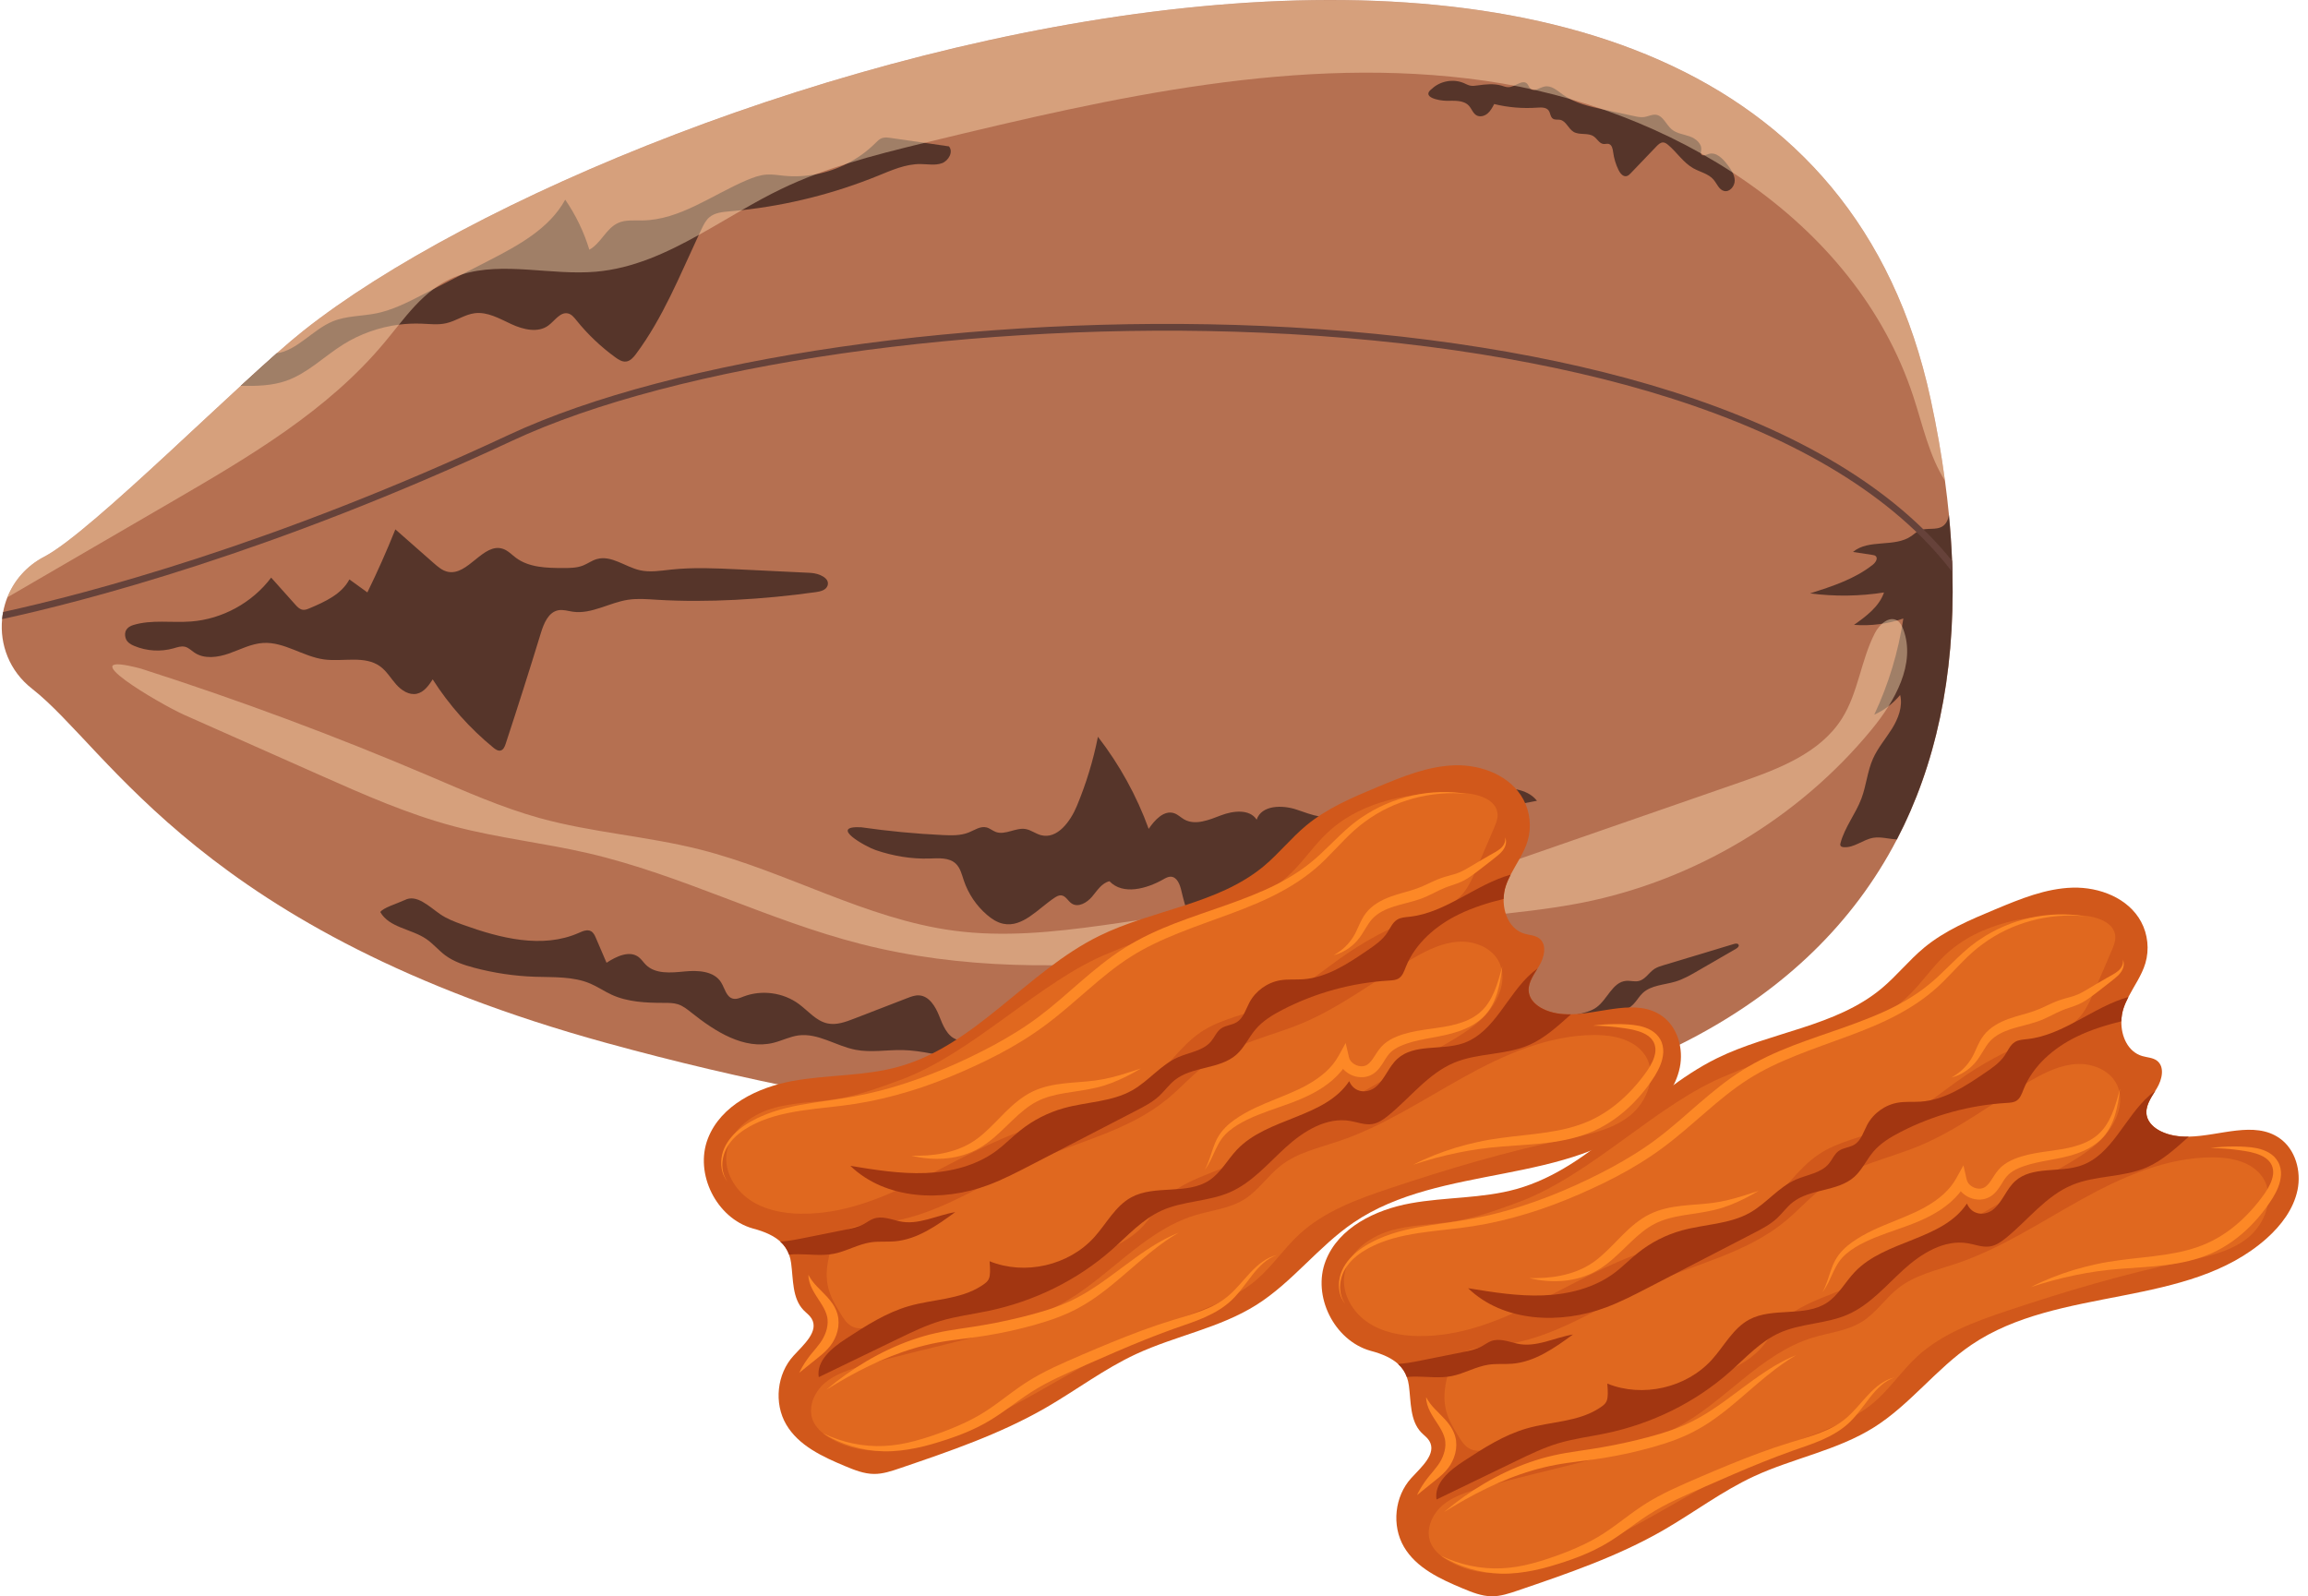 <svg width="133" height="92" viewBox="0 0 133 92" fill="none" xmlns="http://www.w3.org/2000/svg">
<g clip-path="url(#clip0_236_173515)">
<path d="M109.312 48.377C99.169 67.853 66.61 68.815 34.94 60.107C11.646 53.704 6.319 43.187 1.844 39.691C0.537 38.669 -0.019 37.143 0.122 35.683C0.136 35.546 0.155 35.41 0.18 35.273C0.234 34.984 0.316 34.7 0.425 34.424C0.807 33.462 1.526 32.614 2.56 32.078C5.277 30.673 14.028 21.794 17.486 19.058C36.429 4.057 102.662 -16.843 111.255 23.011C111.605 24.629 111.879 26.195 112.081 27.708C112.17 28.377 112.248 29.035 112.31 29.682C112.396 30.583 112.456 31.463 112.49 32.325C112.499 32.545 112.506 32.763 112.512 32.98C112.662 39.046 111.516 44.148 109.313 48.379L109.312 48.377Z" fill="#B57051"/>
<g opacity="0.8">
<path d="M46.713 33.016C45.327 32.949 43.941 32.881 42.554 32.814C41.258 32.751 39.956 32.689 38.667 32.827C38.069 32.892 37.458 32.998 36.871 32.864C36.02 32.668 35.218 31.975 34.38 32.224C34.103 32.306 33.867 32.485 33.599 32.592C33.232 32.737 32.826 32.737 32.431 32.737C31.495 32.735 30.488 32.709 29.736 32.151C29.49 31.968 29.275 31.73 28.985 31.632C27.847 31.245 26.974 33.209 25.799 32.953C25.49 32.885 25.24 32.669 25.002 32.461C24.262 31.81 23.523 31.16 22.783 30.509C22.291 31.739 21.752 32.951 21.17 34.142C20.825 33.893 20.479 33.643 20.134 33.393C19.686 34.245 18.731 34.68 17.844 35.054C17.717 35.107 17.584 35.162 17.448 35.143C17.269 35.119 17.133 34.976 17.013 34.841C16.551 34.324 16.088 33.806 15.626 33.289C14.539 34.737 12.81 35.683 11.005 35.819C9.892 35.902 8.745 35.697 7.678 36.023C7.129 36.199 7.177 36.601 7.252 36.812C7.327 37.022 7.542 37.148 7.75 37.233C8.456 37.526 9.261 37.574 9.996 37.367C10.214 37.305 10.441 37.221 10.662 37.276C10.87 37.328 11.027 37.494 11.205 37.614C11.776 37.998 12.544 37.891 13.194 37.664C13.844 37.436 14.473 37.099 15.16 37.056C16.375 36.981 17.457 37.837 18.663 38.004C19.765 38.156 21.024 37.754 21.919 38.416C22.288 38.689 22.523 39.101 22.827 39.444C23.13 39.787 23.573 40.081 24.021 39.983C24.434 39.893 24.705 39.509 24.934 39.156C25.883 40.643 27.069 41.977 28.434 43.093C28.555 43.192 28.702 43.294 28.852 43.254C29.012 43.212 29.086 43.031 29.138 42.874C29.837 40.749 30.515 38.617 31.17 36.477C31.34 35.924 31.604 35.281 32.17 35.172C32.448 35.119 32.729 35.215 33.007 35.255C34.088 35.409 35.103 34.736 36.181 34.568C36.733 34.483 37.296 34.531 37.853 34.566C39.358 34.658 40.867 34.647 42.373 34.571C43.927 34.491 45.476 34.342 47.015 34.126C47.276 34.089 47.582 34.017 47.681 33.772C47.861 33.324 47.193 33.04 46.712 33.017L46.713 33.016Z" fill="#3F2721"/>
</g>
<g opacity="0.8">
<path d="M85.946 45.434C84.917 45.482 83.772 45.494 83.002 44.81C82.86 44.684 82.713 44.529 82.523 44.535C82.367 44.541 82.239 44.658 82.132 44.77C81.661 45.261 81.241 45.809 80.695 46.215C80.15 46.621 79.431 46.872 78.783 46.664C78.49 46.571 78.2 46.387 77.901 46.455C77.658 46.51 77.485 46.719 77.277 46.86C76.544 47.36 75.568 46.949 74.728 46.663C73.889 46.378 72.692 46.396 72.416 47.239C72.011 46.616 71.071 46.722 70.376 46.985C69.681 47.249 68.885 47.592 68.238 47.225C68.045 47.115 67.884 46.948 67.674 46.873C67.086 46.663 66.543 47.252 66.194 47.77C65.502 45.864 64.511 44.065 63.269 42.462C62.998 43.829 62.589 45.168 62.053 46.454C61.678 47.353 60.923 48.384 59.981 48.132C59.677 48.05 59.417 47.837 59.107 47.781C58.527 47.68 57.925 48.154 57.375 47.944C57.193 47.875 57.039 47.735 56.851 47.687C56.499 47.596 56.161 47.841 55.824 47.977C55.36 48.164 54.844 48.151 54.344 48.128C52.762 48.053 51.184 47.902 49.616 47.677C47.711 47.589 49.886 48.8 50.469 48.997C51.467 49.335 52.522 49.516 53.575 49.479C54.097 49.462 54.689 49.414 55.071 49.77C55.338 50.019 55.425 50.398 55.54 50.745C55.797 51.508 56.262 52.199 56.872 52.724C57.146 52.96 57.459 53.167 57.814 53.24C58.935 53.471 59.819 52.368 60.773 51.738C60.888 51.662 61.019 51.589 61.156 51.603C61.415 51.63 61.542 51.931 61.759 52.074C62.138 52.323 62.643 52.022 62.934 51.675C63.226 51.327 63.49 50.891 63.933 50.789C64.706 51.6 66.066 51.231 67.041 50.678C67.173 50.603 67.312 50.524 67.464 50.527C67.833 50.536 67.997 50.986 68.079 51.346C68.503 53.193 69.321 54.948 70.463 56.461C71.326 54.514 72.189 52.567 73.052 50.62C73.378 49.884 73.767 49.083 74.509 48.772C75.082 48.531 75.738 48.642 76.35 48.535C77.479 48.34 78.436 47.413 79.582 47.448C79.889 47.457 80.19 47.538 80.497 47.564C80.964 47.603 81.433 47.514 81.893 47.427C83.62 47.096 85.347 46.767 87.074 46.437C87.573 46.343 88.072 46.246 88.57 46.152C87.985 45.41 86.889 45.386 85.945 45.429L85.946 45.434Z" fill="#3F2721"/>
</g>
<g opacity="0.8">
<path d="M100.188 54.453C100.15 54.362 100.017 54.374 99.922 54.403C98.567 54.811 97.211 55.221 95.855 55.63C95.677 55.684 95.497 55.739 95.341 55.839C95.02 56.048 94.816 56.443 94.445 56.536C94.204 56.596 93.95 56.509 93.702 56.531C92.924 56.599 92.632 57.593 92.002 58.053C91.695 58.277 91.314 58.367 90.944 58.453C89.843 58.706 88.741 58.958 87.638 59.211C87.109 59.333 86.563 59.462 86.13 59.789C86.05 59.848 85.966 59.917 85.868 59.915C85.774 59.913 85.694 59.846 85.625 59.783C85.074 59.286 84.521 58.789 83.969 58.292C83.741 58.908 83.439 59.498 83.074 60.044C83.011 60.138 82.94 60.235 82.836 60.279C82.693 60.34 82.531 60.285 82.376 60.272C82.201 60.257 82.027 60.295 81.858 60.345C81.228 60.526 80.617 60.853 79.962 60.826C79.665 60.814 79.371 60.729 79.078 60.766C78.784 60.803 78.493 61.332 78.094 61.457C77.938 61.502 77.773 61.551 77.669 61.674C77.565 61.797 77.558 62.017 77.698 62.097C77.759 62.133 77.832 62.134 77.902 62.134C78.91 62.137 79.918 61.969 80.871 61.641C81.069 61.573 81.28 61.497 81.483 61.547C81.636 61.586 81.762 61.694 81.909 61.754C82.327 61.929 82.8 61.701 83.165 61.432C83.529 61.164 83.889 60.835 84.338 60.784C84.856 60.724 85.349 61.05 85.87 61.048C86.465 61.047 86.976 60.627 87.557 60.499C88.155 60.368 88.788 60.554 89.389 60.441C89.779 60.367 90.134 60.173 90.482 59.981C91.472 59.434 92.462 58.887 93.452 58.341C93.688 58.211 93.925 58.079 94.115 57.889C94.315 57.688 94.453 57.429 94.659 57.235C95.151 56.772 95.899 56.768 96.546 56.573C97.007 56.435 97.427 56.192 97.844 55.95C98.578 55.526 99.312 55.102 100.045 54.677C100.13 54.627 100.228 54.543 100.191 54.453H100.188Z" fill="#3F2721"/>
</g>
<g opacity="0.8">
<path d="M99.548 9.499C99.281 9.14 98.887 8.735 98.46 8.875C98.312 8.924 98.109 9.019 98.033 8.882C97.996 8.815 98.022 8.733 98.033 8.657C98.087 8.285 97.722 7.983 97.367 7.859C97.011 7.735 96.61 7.692 96.324 7.448C96.005 7.175 95.839 6.668 95.423 6.613C95.194 6.583 94.975 6.714 94.745 6.746C94.557 6.773 94.365 6.734 94.179 6.693C93.596 6.567 93.012 6.442 92.43 6.317C91.602 6.139 90.746 5.949 90.058 5.451C89.736 5.218 89.392 4.904 89.003 4.987C88.722 5.048 88.41 5.305 88.195 5.113C88.109 5.036 88.083 4.908 88.002 4.826C87.732 4.553 87.317 5.008 86.933 5.024C86.794 5.03 86.66 4.975 86.527 4.935C86.088 4.808 85.62 4.856 85.168 4.92C85.018 4.941 84.864 4.964 84.717 4.933C84.59 4.906 84.477 4.841 84.359 4.79C83.751 4.529 82.995 4.663 82.513 5.119C81.874 5.592 82.895 5.805 83.35 5.809C83.806 5.812 84.336 5.757 84.645 6.093C84.806 6.269 84.879 6.531 85.086 6.648C85.282 6.759 85.541 6.691 85.716 6.547C85.89 6.403 85.999 6.197 86.103 5.997C86.916 6.195 87.758 6.265 88.591 6.204C88.824 6.188 89.101 6.18 89.24 6.367C89.346 6.512 89.335 6.738 89.485 6.84C89.603 6.921 89.763 6.879 89.904 6.906C90.247 6.974 90.372 7.41 90.669 7.594C91.016 7.808 91.513 7.629 91.845 7.865C92.043 8.004 92.166 8.278 92.406 8.3C92.505 8.31 92.607 8.271 92.703 8.295C92.891 8.345 92.934 8.584 92.96 8.776C93.007 9.133 93.113 9.482 93.272 9.805C93.364 9.991 93.528 10.195 93.73 10.151C93.83 10.13 93.906 10.054 93.976 9.98C94.469 9.465 94.963 8.95 95.456 8.435C95.562 8.324 95.689 8.204 95.842 8.21C95.951 8.215 96.046 8.284 96.13 8.354C96.636 8.78 97.003 9.376 97.58 9.699C97.972 9.919 98.454 10.011 98.745 10.354C98.942 10.587 99.056 10.935 99.351 11.007C99.677 11.087 99.973 10.727 99.965 10.391C99.956 10.056 99.748 9.764 99.548 9.496V9.499Z" fill="#3F2721"/>
</g>
<g opacity="0.8">
<path d="M54.275 9.407C53.888 9.548 53.461 9.458 53.05 9.455C52.192 9.445 51.381 9.811 50.586 10.134C48.08 11.151 45.433 11.82 42.744 12.113C42.514 12.138 42.283 12.161 42.053 12.18C41.639 12.216 41.197 12.253 40.881 12.52C40.673 12.694 40.549 12.947 40.432 13.192C40.379 13.307 40.322 13.423 40.268 13.539C39.17 15.886 38.201 18.319 36.654 20.396C36.505 20.595 36.325 20.808 36.077 20.837C35.853 20.862 35.645 20.729 35.462 20.596C34.623 19.988 33.865 19.268 33.216 18.46C33.085 18.297 32.944 18.119 32.741 18.067C32.293 17.954 31.976 18.48 31.606 18.756C31.008 19.204 30.155 18.998 29.474 18.684C28.795 18.371 28.097 17.957 27.356 18.052C26.779 18.126 26.283 18.5 25.716 18.628C25.255 18.735 24.773 18.673 24.3 18.654C23.861 18.637 23.422 18.655 22.987 18.711C21.851 18.857 20.746 19.247 19.776 19.854C18.671 20.546 17.721 21.518 16.489 21.948C15.659 22.237 14.768 22.253 13.875 22.238C14.618 21.553 15.319 20.916 15.947 20.36C17.11 20.207 18.021 19.001 19.167 18.524C19.96 18.195 20.851 18.229 21.692 18.058C22.627 17.867 23.49 17.426 24.339 16.989C24.553 16.879 24.765 16.769 24.978 16.66C25.525 16.379 26.072 16.098 26.617 15.816C27.133 15.551 27.648 15.287 28.164 15.021C29.861 14.148 31.654 13.183 32.571 11.508C33.179 12.39 33.65 13.367 33.961 14.391C34.63 14.026 34.926 13.162 35.62 12.849C36.049 12.656 36.54 12.714 37.011 12.706C39.184 12.675 41.04 11.23 43.04 10.38C43.405 10.225 43.785 10.088 44.181 10.061C44.52 10.039 44.857 10.099 45.195 10.131C45.797 10.19 46.406 10.159 47.001 10.047C47.633 9.929 48.248 9.718 48.82 9.424C49.416 9.12 49.967 8.725 50.44 8.251C50.552 8.139 50.667 8.018 50.816 7.962C50.977 7.901 51.156 7.926 51.327 7.95C51.977 8.045 52.628 8.137 53.278 8.232C53.746 8.3 54.215 8.368 54.683 8.436C54.951 8.75 54.665 9.265 54.278 9.408L54.275 9.407Z" fill="#3F2721"/>
</g>
<g opacity="0.44">
<path d="M112.081 27.708C111.158 26.246 110.798 24.498 110.256 22.849C106.891 12.618 96.235 6.179 85.572 4.654C74.909 3.131 64.123 5.61 53.655 8.141C53.529 8.173 53.401 8.202 53.275 8.233C51.782 8.596 50.285 8.968 48.819 9.425C48.206 9.616 47.599 9.821 46.999 10.048C46.325 10.303 45.658 10.583 45.008 10.898C44.242 11.267 43.491 11.684 42.743 12.115C41.916 12.59 41.097 13.081 40.268 13.541C38.389 14.586 36.467 15.473 34.342 15.659C31.769 15.884 29.007 15.063 26.616 15.818C26.307 15.915 26.003 16.04 25.708 16.196C25.451 16.332 25.207 16.489 24.977 16.662C24.22 17.227 23.594 17.963 22.986 18.715C22.706 19.061 22.429 19.413 22.145 19.752C18.875 23.674 14.365 26.32 9.952 28.887C6.777 30.735 3.601 32.581 0.425 34.428C0.807 33.465 1.525 32.618 2.559 32.081C4.563 31.045 9.849 25.944 13.873 22.242C14.617 21.557 15.317 20.92 15.946 20.363C16.529 19.851 17.049 19.408 17.485 19.061C36.429 4.061 102.662 -16.839 111.255 23.014C111.605 24.633 111.879 26.199 112.081 27.712V27.708Z" fill="#FFDDB5"/>
</g>
<g opacity="0.8">
<path d="M112.511 32.978C112.506 32.762 112.498 32.544 112.488 32.324C112.454 31.462 112.395 30.582 112.308 29.681C112.262 29.939 112.166 30.178 111.956 30.323C111.569 30.587 111.018 30.385 110.593 30.582C110.427 30.658 110.295 30.789 110.146 30.892C109.178 31.571 107.68 31.046 106.779 31.811C107.154 31.868 107.527 31.926 107.903 31.983C107.967 31.994 108.034 32.005 108.084 32.046C108.237 32.176 108.081 32.42 107.924 32.544C106.879 33.373 105.578 33.793 104.308 34.2C105.721 34.385 107.16 34.367 108.567 34.146C108.287 34.963 107.543 35.514 106.838 36.013C107.798 36.087 108.771 35.962 109.681 35.647C109.396 37.562 108.829 39.434 108.006 41.188C108.582 40.932 109.096 40.541 109.497 40.054C109.657 40.717 109.389 41.411 109.03 41.992C108.669 42.572 108.212 43.097 107.934 43.72C107.608 44.449 107.547 45.269 107.268 46.016C106.936 46.903 106.305 47.667 106.062 48.582C106.048 48.634 106.036 48.691 106.06 48.739C106.092 48.799 106.166 48.818 106.231 48.825C106.834 48.883 107.352 48.386 107.949 48.285C108.399 48.21 108.856 48.362 109.311 48.377C111.514 44.147 112.659 39.044 112.509 32.978H112.511Z" fill="#3F2721"/>
</g>
<g opacity="0.44">
<path d="M8.111 38.532C13.737 40.334 19.28 42.397 24.715 44.713C26.809 45.605 28.896 46.538 31.09 47.146C34.116 47.984 37.284 48.19 40.328 48.958C45.308 50.216 49.886 52.964 54.977 53.639C60.686 54.396 66.403 52.471 72.161 52.383C74.165 52.352 76.179 52.544 78.169 52.306C80.155 52.068 82.062 51.408 83.951 50.752C89.376 48.869 94.802 46.985 100.228 45.102C102.465 44.326 104.87 43.421 106.138 41.42C107.083 39.93 107.231 38.062 108.039 36.493C108.294 35.998 108.855 35.472 109.329 35.765C109.507 35.875 109.606 36.074 109.679 36.271C110.416 38.258 109.197 40.413 107.85 42.05C103.652 47.154 97.65 50.742 91.167 52.027C89.217 52.413 87.234 52.597 85.26 52.829C73.366 54.225 61.217 57.364 49.614 54.407C44.266 53.044 39.291 50.43 33.915 49.178C31.354 48.582 28.723 48.301 26.18 47.629C23.506 46.923 20.966 45.796 18.439 44.674C15.83 43.516 13.223 42.357 10.614 41.199C9.21 40.575 3.793 37.388 8.112 38.533" fill="#FFDDB5"/>
</g>
<path d="M112.511 32.978C112.463 32.919 112.417 32.859 112.37 32.799C109.101 28.613 103.661 25.292 96.203 22.925C89.648 20.847 81.523 19.549 72.705 19.174C56.336 18.476 38.965 20.984 29.483 25.417C15.713 31.852 4.822 34.663 0.122 35.682C0.136 35.545 0.155 35.409 0.181 35.272C4.93 34.232 15.712 31.425 29.32 25.063C38.854 20.607 56.296 18.083 72.723 18.783C81.575 19.16 89.735 20.464 96.321 22.553C103.717 24.898 109.156 28.186 112.49 32.323C112.5 32.543 112.507 32.761 112.513 32.977L112.511 32.978Z" fill="#66423A"/>
<g opacity="0.8">
<path d="M56.395 59.879C55.971 59.914 55.533 60.054 55.131 59.914C54.579 59.721 54.336 59.093 54.121 58.549C53.905 58.004 53.542 57.398 52.958 57.366C52.726 57.353 52.503 57.439 52.287 57.522L49.213 58.71C48.725 58.899 48.205 59.091 47.693 58.984C47.036 58.848 46.582 58.27 46.043 57.87C45.143 57.201 43.895 57.031 42.848 57.433C42.652 57.508 42.446 57.603 42.242 57.556C41.85 57.463 41.766 56.957 41.554 56.616C41.143 55.955 40.209 55.912 39.435 55.989C38.661 56.066 37.766 56.15 37.215 55.6C37.074 55.46 36.967 55.287 36.81 55.165C36.277 54.753 35.516 55.119 34.952 55.487C34.748 55.011 34.544 54.535 34.34 54.06C34.276 53.91 34.203 53.749 34.06 53.67C33.844 53.548 33.577 53.666 33.35 53.767C31.253 54.694 28.816 54.07 26.66 53.29C26.209 53.128 25.756 52.956 25.361 52.684C24.722 52.244 24.009 51.514 23.32 51.874C22.827 52.098 22.087 52.313 21.914 52.564C22.425 53.466 23.69 53.529 24.55 54.108C24.952 54.378 25.265 54.766 25.654 55.056C26.145 55.422 26.74 55.62 27.333 55.777C28.47 56.079 29.64 56.253 30.816 56.294C31.9 56.331 33.028 56.264 34.025 56.692C34.448 56.873 34.831 57.138 35.249 57.33C36.183 57.757 37.243 57.799 38.271 57.799C38.541 57.799 38.816 57.799 39.074 57.882C39.363 57.977 39.607 58.173 39.844 58.362C41.205 59.447 42.875 60.518 44.564 60.102C45.053 59.983 45.51 59.742 46.009 59.675C47.138 59.524 48.175 60.282 49.293 60.501C50.186 60.675 51.106 60.501 52.014 60.519C54.268 60.569 56.578 61.805 58.678 60.983C58.186 60.244 57.277 59.804 56.393 59.878L56.395 59.879Z" fill="#3F2721"/>
</g>
<path d="M96.796 61.542C96.568 62.636 95.855 63.575 95.021 64.32C90.475 68.374 83.054 67.035 78.011 70.453C75.977 71.831 74.475 73.9 72.396 75.209C70.279 76.542 67.73 76.988 65.461 78.042C63.63 78.893 62.008 80.127 60.26 81.136C57.627 82.652 54.731 83.641 51.855 84.62C51.37 84.785 50.874 84.953 50.362 84.948C49.784 84.943 49.233 84.721 48.7 84.498C47.398 83.955 46.019 83.317 45.306 82.099C44.588 80.872 44.767 79.187 45.726 78.138C46.308 77.501 47.214 76.726 46.766 75.989C46.651 75.8 46.462 75.67 46.309 75.512C45.646 74.827 45.718 73.749 45.59 72.804C45.567 72.629 45.528 72.464 45.472 72.31C45.37 72.025 45.207 71.775 44.962 71.553C44.617 71.241 44.108 70.99 43.372 70.798C41.284 70.203 40.007 67.639 40.794 65.615C41.539 63.696 43.657 62.669 45.681 62.3C47.706 61.931 49.811 62.032 51.793 61.476C56.241 60.229 59.187 55.99 63.33 53.946C66.431 52.416 70.176 52.131 72.832 49.915C73.701 49.19 74.409 48.288 75.281 47.567C76.485 46.57 77.952 45.954 79.396 45.351C80.825 44.755 82.293 44.151 83.84 44.107C85.386 44.065 87.051 44.71 87.784 46.072C88.174 46.796 88.265 47.675 88.031 48.463C87.825 49.158 87.387 49.76 87.055 50.405C86.947 50.614 86.85 50.828 86.775 51.05C86.695 51.289 86.653 51.547 86.647 51.807C86.629 52.681 87.031 53.571 87.849 53.812C88.135 53.897 88.459 53.899 88.697 54.08C89.161 54.43 88.996 55.166 88.696 55.665C88.667 55.714 88.636 55.763 88.605 55.812C88.322 56.266 88.002 56.743 88.112 57.255C88.199 57.659 88.544 57.962 88.915 58.145C89.42 58.393 89.967 58.468 90.533 58.457C92.323 58.422 94.309 57.528 95.766 58.549C96.681 59.189 97.026 60.448 96.797 61.541L96.796 61.542Z" fill="#D1581B"/>
<g opacity="0.34">
<path d="M46.15 69.95C50.896 70.013 54.858 66.472 59.373 65.011C61.675 64.266 64.241 64.013 66.118 62.486C67.243 61.571 68.023 60.262 69.233 59.462C70.367 58.711 71.762 58.487 73.016 57.959C74.744 57.229 76.164 55.942 77.72 54.894C79.07 53.986 80.536 53.252 82.071 52.714C82.788 52.464 83.549 52.239 84.099 51.717C84.561 51.278 84.826 50.673 85.078 50.087C85.416 49.299 85.755 48.512 86.093 47.724C86.2 47.476 86.308 47.218 86.299 46.949C86.269 46.064 85.129 45.734 84.244 45.702C81.479 45.605 78.508 46.095 76.493 47.992C75.759 48.683 75.186 49.529 74.475 50.243C71.745 52.975 67.511 53.337 63.979 54.899C59.933 56.495 56.151 60.682 51.836 62.261C50.669 62.689 49.492 63.118 48.266 63.327C46.993 63.544 45.676 63.52 44.443 63.902C43.21 64.284 42.019 65.216 41.864 66.498C41.74 67.527 42.339 68.554 43.193 69.142C44.046 69.731 45.113 69.938 46.15 69.952V69.95Z" fill="#FD8826"/>
</g>
<g opacity="0.34">
<path d="M84.029 54.276C83.135 54.332 82.301 54.735 81.521 55.177C79.341 56.408 77.356 58.002 75.047 58.97C73.237 59.729 71.233 60.102 69.637 61.246C68.773 61.866 68.071 62.684 67.248 63.357C65.01 65.187 62.056 65.816 59.408 66.978C56.567 68.226 53.922 70.153 50.834 70.469C49.738 70.582 48.347 70.665 47.972 71.7C47.298 73.77 47.746 74.586 48.447 75.723C48.611 75.989 48.785 76.266 49.057 76.422C49.625 76.75 50.328 76.424 50.921 76.143C53.189 75.066 55.699 74.642 58.126 73.999C59.887 73.533 61.617 72.947 63.299 72.246C64.211 71.866 65.134 71.436 65.814 70.72C66.288 70.221 66.624 69.604 67.106 69.112C67.96 68.237 69.174 67.845 70.305 67.38C72.013 66.679 73.617 65.755 75.216 64.834C77.823 63.332 80.431 61.831 83.038 60.328C83.798 59.89 84.563 59.45 85.226 58.875C86.233 58.002 86.995 56.52 86.337 55.359C85.895 54.579 84.924 54.219 84.029 54.275V54.276Z" fill="#FD8826"/>
</g>
<g opacity="0.34">
<path d="M94.796 60.817C94.201 59.914 92.994 59.65 91.912 59.65C89.224 59.653 86.67 60.788 84.32 62.094C81.97 63.4 79.704 64.906 77.157 65.767C76.004 66.157 74.771 66.427 73.811 67.174C73.057 67.761 72.522 68.609 71.713 69.118C70.86 69.655 69.812 69.751 68.849 70.046C65.83 70.97 63.783 73.773 60.989 75.239C57.6 77.015 54.297 77.405 49.724 78.707C48.948 78.937 48.147 79.179 47.531 79.704C46.915 80.229 46.535 81.119 46.845 81.867C47.018 82.285 47.379 82.599 47.761 82.84C49.871 84.166 52.642 83.591 54.949 82.65C59.339 80.858 63.193 77.931 67.586 76.147C69.255 75.469 71.037 74.935 72.403 73.761C73.313 72.981 73.985 71.957 74.866 71.142C76.314 69.803 78.231 69.107 80.102 68.482C83.409 67.377 86.759 66.382 90.172 65.669C91.474 65.397 92.84 65.142 93.888 64.326C94.938 63.51 95.529 61.925 94.797 60.815L94.796 60.817Z" fill="#FD8826"/>
</g>
<path d="M41.904 68.077C41.824 67.974 41.754 67.86 41.7 67.739C41.647 67.617 41.612 67.488 41.587 67.358C41.54 67.096 41.551 66.823 41.609 66.561C41.637 66.43 41.681 66.301 41.736 66.178C41.789 66.054 41.854 65.936 41.929 65.823C42.075 65.596 42.257 65.394 42.457 65.213C42.657 65.033 42.875 64.874 43.104 64.734C43.218 64.663 43.337 64.602 43.455 64.539C43.572 64.472 43.694 64.421 43.815 64.363C44.303 64.143 44.814 63.978 45.33 63.85C46.366 63.597 47.42 63.483 48.453 63.321C48.969 63.24 49.48 63.148 49.989 63.035C50.497 62.924 51.001 62.791 51.501 62.644C53.496 62.051 55.423 61.223 57.258 60.239C58.171 59.743 59.059 59.203 59.883 58.58C60.709 57.96 61.486 57.26 62.283 56.568C63.083 55.879 63.908 55.198 64.821 54.623C65.735 54.048 66.713 53.599 67.704 53.217C68.695 52.834 69.697 52.506 70.684 52.156C71.177 51.981 71.666 51.8 72.149 51.604C72.631 51.411 73.106 51.203 73.567 50.967C74.027 50.733 74.474 50.474 74.898 50.184C75.323 49.892 75.72 49.571 76.1 49.217C76.481 48.864 76.849 48.489 77.234 48.123C77.427 47.941 77.624 47.761 77.83 47.589C77.882 47.547 77.933 47.503 77.985 47.463L78.146 47.341L78.306 47.219L78.472 47.107C80.244 45.9 82.469 45.408 84.547 45.756C84.023 45.702 83.497 45.7 82.975 45.746C82.454 45.791 81.939 45.882 81.437 46.019C80.936 46.159 80.445 46.334 79.978 46.561C79.511 46.786 79.066 47.054 78.652 47.361C77.812 47.962 77.144 48.769 76.387 49.517C76.011 49.894 75.596 50.244 75.161 50.557C74.726 50.871 74.267 51.152 73.796 51.405C73.325 51.659 72.842 51.885 72.352 52.094C71.863 52.302 71.369 52.492 70.874 52.676C69.883 53.043 68.89 53.384 67.925 53.773C67.443 53.968 66.965 54.17 66.502 54.397C66.037 54.623 65.586 54.869 65.154 55.144C64.287 55.693 63.489 56.358 62.699 57.044C61.905 57.727 61.114 58.433 60.255 59.072C59.397 59.711 58.482 60.271 57.541 60.764C57.07 61.01 56.594 61.244 56.111 61.464C55.63 61.685 55.144 61.898 54.651 62.096C54.16 62.294 53.662 62.481 53.16 62.653C52.657 62.823 52.148 62.976 51.635 63.115C50.611 63.392 49.564 63.602 48.511 63.727C47.462 63.856 46.418 63.939 45.4 64.149C44.892 64.252 44.391 64.391 43.912 64.584C43.794 64.636 43.672 64.68 43.557 64.74C43.442 64.796 43.323 64.851 43.212 64.915C42.987 65.041 42.771 65.18 42.572 65.343C42.373 65.506 42.191 65.689 42.041 65.897C41.966 66 41.898 66.11 41.842 66.225C41.785 66.34 41.738 66.459 41.704 66.583C41.633 66.83 41.607 67.092 41.636 67.35C41.653 67.479 41.679 67.606 41.725 67.729C41.771 67.851 41.832 67.968 41.907 68.076L41.904 68.077Z" fill="#FD8826"/>
<path d="M52.538 66.606C53.149 66.619 53.755 66.589 54.337 66.468C54.917 66.351 55.476 66.153 55.968 65.857C56.459 65.563 56.883 65.159 57.305 64.734C57.726 64.308 58.145 63.851 58.649 63.453C58.901 63.257 59.17 63.072 59.467 62.926C59.763 62.781 60.074 62.674 60.385 62.599C60.697 62.524 61.009 62.474 61.317 62.441C61.625 62.405 61.931 62.383 62.232 62.36C62.532 62.336 62.831 62.311 63.125 62.271C63.419 62.232 63.71 62.175 64.001 62.105C64.585 61.968 65.16 61.769 65.742 61.581C65.217 61.896 64.671 62.174 64.093 62.401C63.804 62.512 63.507 62.608 63.201 62.679C62.898 62.752 62.592 62.806 62.289 62.854C61.685 62.95 61.089 63.021 60.535 63.179C59.978 63.332 59.488 63.586 59.039 63.951C58.812 64.129 58.594 64.326 58.378 64.533C58.16 64.738 57.946 64.953 57.721 65.164C57.497 65.375 57.264 65.585 57.013 65.778C56.889 65.876 56.757 65.966 56.624 66.055L56.418 66.179C56.349 66.22 56.277 66.255 56.205 66.293C55.628 66.581 55 66.733 54.377 66.775C53.753 66.814 53.132 66.759 52.538 66.608V66.606Z" fill="#FD8826"/>
<path d="M76.86 55.048C76.975 54.983 77.086 54.914 77.189 54.838C77.294 54.763 77.394 54.682 77.486 54.596C77.671 54.422 77.834 54.228 77.966 54.02C78.1 53.814 78.198 53.585 78.307 53.345C78.361 53.226 78.418 53.103 78.484 52.981C78.551 52.859 78.623 52.735 78.715 52.621C78.895 52.388 79.122 52.197 79.363 52.046C79.604 51.892 79.861 51.778 80.118 51.682C80.376 51.586 80.634 51.514 80.884 51.441C81.135 51.37 81.379 51.303 81.611 51.22C81.728 51.179 81.84 51.137 81.953 51.088C82.067 51.039 82.181 50.985 82.297 50.93C82.532 50.821 82.775 50.703 83.04 50.609C83.307 50.515 83.564 50.455 83.8 50.384C83.918 50.349 84.028 50.309 84.136 50.263C84.245 50.216 84.353 50.161 84.462 50.1C84.679 49.979 84.903 49.839 85.129 49.706C85.353 49.573 85.579 49.442 85.806 49.312L86.146 49.12C86.257 49.056 86.362 48.991 86.455 48.913C86.549 48.834 86.628 48.742 86.68 48.629C86.735 48.519 86.758 48.39 86.731 48.26C86.793 48.377 86.8 48.524 86.77 48.66C86.74 48.795 86.668 48.924 86.582 49.033C86.495 49.144 86.39 49.236 86.288 49.321C86.185 49.407 86.083 49.486 85.98 49.568C85.775 49.73 85.569 49.891 85.362 50.049L85.049 50.287C84.944 50.365 84.837 50.446 84.723 50.522C84.611 50.599 84.493 50.672 84.368 50.74C84.241 50.807 84.108 50.864 83.98 50.912C83.721 51.011 83.473 51.079 83.252 51.171C83.028 51.261 82.803 51.375 82.569 51.494C82.451 51.553 82.33 51.61 82.205 51.666C82.08 51.722 81.948 51.774 81.819 51.82C81.297 51.999 80.784 52.098 80.313 52.249C79.844 52.401 79.404 52.609 79.092 52.943C78.936 53.109 78.805 53.318 78.67 53.541C78.537 53.762 78.394 54 78.21 54.208C77.847 54.623 77.368 54.922 76.856 55.05L76.86 55.048Z" fill="#FD8826"/>
<path d="M86.571 55.701C86.54 55.959 86.503 56.216 86.458 56.473C86.41 56.729 86.351 56.984 86.274 57.237C86.195 57.489 86.092 57.737 85.961 57.973C85.829 58.208 85.665 58.43 85.467 58.622C85.268 58.812 85.043 58.974 84.806 59.108C84.567 59.241 84.317 59.348 84.063 59.437C83.808 59.525 83.55 59.593 83.29 59.652C83.032 59.71 82.774 59.756 82.52 59.804C82.012 59.9 81.513 59.989 81.051 60.15C80.819 60.23 80.595 60.321 80.404 60.441C80.308 60.501 80.221 60.566 80.143 60.639C80.067 60.711 80.001 60.791 79.934 60.886C79.8 61.074 79.68 61.312 79.493 61.548C79.4 61.667 79.285 61.784 79.146 61.879C78.999 61.976 78.828 62.042 78.659 62.069C78.488 62.096 78.318 62.085 78.155 62.05C77.992 62.014 77.84 61.95 77.7 61.862C77.56 61.773 77.43 61.663 77.33 61.521C77.228 61.382 77.152 61.218 77.115 61.043L77.701 61.132C77.582 61.345 77.446 61.547 77.293 61.733C77.138 61.917 76.969 62.088 76.79 62.245C76.61 62.4 76.421 62.542 76.227 62.672C76.03 62.8 75.83 62.918 75.626 63.026C75.217 63.241 74.791 63.416 74.37 63.574C73.947 63.731 73.524 63.873 73.109 64.022C72.693 64.172 72.286 64.33 71.893 64.519C71.699 64.614 71.505 64.716 71.322 64.828C71.138 64.942 70.964 65.064 70.801 65.203C70.639 65.342 70.493 65.495 70.374 65.671C70.313 65.758 70.258 65.851 70.205 65.946C70.152 66.041 70.103 66.139 70.055 66.239C69.96 66.438 69.873 66.645 69.773 66.847C69.672 67.048 69.561 67.245 69.423 67.421C69.645 67.031 69.755 66.602 69.904 66.178C69.978 65.965 70.061 65.752 70.178 65.549C70.292 65.344 70.439 65.159 70.601 64.992C70.762 64.823 70.943 64.676 71.13 64.542C71.317 64.408 71.512 64.288 71.71 64.173C71.907 64.059 72.11 63.956 72.315 63.857C72.52 63.76 72.727 63.67 72.934 63.581C73.763 63.231 74.599 62.937 75.347 62.516C75.535 62.41 75.715 62.298 75.889 62.177C76.062 62.054 76.228 61.927 76.384 61.787C76.537 61.647 76.68 61.498 76.81 61.34C76.936 61.179 77.05 61.011 77.147 60.834L77.545 60.111L77.732 60.923C77.75 61.002 77.785 61.077 77.835 61.147C77.885 61.217 77.957 61.278 78.036 61.327C78.193 61.43 78.392 61.472 78.563 61.449C78.648 61.435 78.722 61.406 78.793 61.361C78.868 61.311 78.938 61.242 79.007 61.158C79.147 60.991 79.267 60.765 79.435 60.533C79.518 60.417 79.619 60.297 79.733 60.194C79.848 60.092 79.971 60.005 80.096 59.931C80.349 59.784 80.612 59.685 80.871 59.604C81.133 59.523 81.396 59.464 81.658 59.416C81.919 59.367 82.179 59.33 82.437 59.294C82.951 59.223 83.452 59.156 83.932 59.022C84.172 58.955 84.406 58.874 84.629 58.77C84.85 58.664 85.06 58.536 85.247 58.381C85.432 58.224 85.599 58.043 85.739 57.837C85.88 57.632 85.995 57.407 86.097 57.174C86.199 56.941 86.283 56.697 86.357 56.45C86.434 56.205 86.5 55.953 86.569 55.703L86.571 55.701Z" fill="#FD8826"/>
<path d="M47.63 80.083C49.075 78.875 50.721 77.871 52.529 77.233C52.981 77.076 53.441 76.937 53.91 76.834C54.379 76.724 54.852 76.651 55.318 76.58C55.785 76.51 56.245 76.445 56.703 76.363C57.161 76.284 57.617 76.195 58.072 76.094C58.526 75.994 58.978 75.885 59.427 75.764C59.877 75.645 60.318 75.513 60.752 75.36C61.185 75.206 61.606 75.032 62.009 74.819C62.214 74.718 62.41 74.599 62.609 74.485C62.804 74.363 63.001 74.244 63.192 74.112L63.336 74.016L63.479 73.916C63.573 73.849 63.669 73.784 63.764 73.715L64.33 73.3C64.708 73.023 65.083 72.737 65.467 72.461C65.563 72.392 65.661 72.325 65.757 72.257C65.854 72.189 65.951 72.122 66.051 72.058C66.15 71.993 66.248 71.926 66.348 71.864L66.652 71.677C66.754 71.617 66.858 71.56 66.961 71.502C67.012 71.474 67.064 71.443 67.116 71.416L67.275 71.335C67.484 71.227 67.703 71.134 67.92 71.043L67.618 71.227C67.516 71.285 67.421 71.354 67.323 71.419L67.176 71.516C67.127 71.549 67.08 71.584 67.033 71.618C66.939 71.687 66.843 71.752 66.75 71.824C66.376 72.105 66.015 72.402 65.659 72.707C64.942 73.311 64.248 73.949 63.48 74.519C63.29 74.663 63.091 74.799 62.893 74.935C62.689 75.064 62.488 75.196 62.274 75.311C61.855 75.554 61.407 75.75 60.959 75.923C60.055 76.264 59.136 76.501 58.209 76.711C57.744 76.812 57.277 76.902 56.807 76.978C56.337 77.054 55.866 77.115 55.401 77.172C54.936 77.231 54.476 77.292 54.025 77.378L53.687 77.446L53.351 77.525C53.238 77.549 53.127 77.582 53.016 77.61L52.848 77.655L52.682 77.705C52.572 77.739 52.46 77.769 52.351 77.807L52.021 77.916C51.803 77.994 51.584 78.072 51.368 78.157C50.935 78.326 50.509 78.512 50.09 78.718C49.668 78.919 49.254 79.137 48.845 79.366C48.742 79.423 48.642 79.482 48.54 79.541C48.438 79.598 48.337 79.659 48.236 79.72C48.033 79.837 47.835 79.964 47.632 80.085L47.63 80.083Z" fill="#FD8826"/>
<path d="M47.426 82.605C48.528 83.135 49.743 83.392 50.938 83.336C51.535 83.309 52.127 83.206 52.706 83.051C53.286 82.898 53.858 82.704 54.424 82.491C54.988 82.277 55.54 82.04 56.067 81.763C56.33 81.624 56.585 81.475 56.834 81.314C57.083 81.152 57.327 80.979 57.57 80.8C58.057 80.441 58.544 80.064 59.068 79.719C59.593 79.375 60.147 79.08 60.705 78.813C61.264 78.547 61.83 78.306 62.389 78.064C62.951 77.826 63.514 77.586 64.081 77.354C65.216 76.891 66.365 76.452 67.543 76.093C68.131 75.914 68.714 75.747 69.272 75.535C69.829 75.323 70.359 75.052 70.803 74.667C71.253 74.285 71.626 73.796 72.049 73.347C72.261 73.123 72.486 72.907 72.739 72.725C72.991 72.546 73.274 72.404 73.573 72.337C73.284 72.44 73.024 72.602 72.798 72.8C72.57 72.997 72.371 73.224 72.182 73.461C71.995 73.698 71.815 73.943 71.626 74.187C71.438 74.43 71.241 74.671 71.015 74.894C70.559 75.34 70.001 75.663 69.432 75.917C68.861 76.172 68.27 76.359 67.699 76.561C67.413 76.663 67.129 76.766 66.846 76.875C66.562 76.981 66.279 77.091 65.998 77.205C65.435 77.432 64.874 77.665 64.315 77.906C63.757 78.148 63.197 78.391 62.639 78.637C62.079 78.882 61.52 79.122 60.978 79.382C60.434 79.639 59.907 79.92 59.408 80.241C58.907 80.561 58.425 80.93 57.92 81.284C57.667 81.462 57.411 81.637 57.144 81.803C56.878 81.969 56.599 82.119 56.32 82.258C56.039 82.397 55.753 82.523 55.464 82.638C55.175 82.752 54.882 82.857 54.589 82.955C54.002 83.147 53.411 83.329 52.801 83.453C52.192 83.578 51.568 83.655 50.943 83.645C49.695 83.617 48.463 83.26 47.427 82.606L47.426 82.605Z" fill="#FD8826"/>
<path d="M91.805 59.108C92.023 59.078 92.243 59.059 92.465 59.043C92.686 59.029 92.907 59.022 93.13 59.022C93.352 59.019 93.575 59.028 93.797 59.041C94.021 59.054 94.248 59.08 94.474 59.127C94.588 59.153 94.7 59.182 94.811 59.224C94.922 59.264 95.032 59.313 95.139 59.375C95.247 59.434 95.346 59.513 95.44 59.599C95.531 59.689 95.612 59.792 95.677 59.906C95.806 60.133 95.858 60.404 95.846 60.657C95.832 60.911 95.771 61.154 95.682 61.375C95.593 61.597 95.483 61.806 95.362 62.003C95.239 62.198 95.111 62.381 94.978 62.565C94.71 62.931 94.413 63.275 94.092 63.6C93.772 63.923 93.423 64.221 93.049 64.488C92.674 64.753 92.274 64.985 91.854 65.176C91.431 65.363 90.994 65.507 90.552 65.617C90.109 65.725 89.663 65.802 89.218 65.857C88.773 65.912 88.329 65.951 87.889 65.981C87.449 66.014 87.01 66.04 86.574 66.076C84.837 66.205 83.119 66.569 81.442 67.124C82.229 66.72 83.059 66.399 83.909 66.138C84.336 66.01 84.768 65.902 85.203 65.807C85.639 65.712 86.08 65.639 86.522 65.581C87.402 65.46 88.28 65.392 89.136 65.262C89.563 65.197 89.986 65.12 90.398 65.011C90.81 64.905 91.211 64.769 91.594 64.598C92.359 64.257 93.058 63.761 93.672 63.172C93.98 62.878 94.267 62.561 94.534 62.227C94.666 62.06 94.797 61.886 94.917 61.715C95.036 61.544 95.14 61.364 95.225 61.182C95.309 60.999 95.367 60.811 95.39 60.626C95.398 60.533 95.4 60.441 95.385 60.353C95.374 60.264 95.346 60.178 95.31 60.096C95.271 60.016 95.222 59.94 95.161 59.869C95.098 59.801 95.029 59.736 94.947 59.682C94.787 59.57 94.595 59.491 94.396 59.427C94.195 59.364 93.986 59.318 93.772 59.285C93.556 59.25 93.339 59.223 93.122 59.197C92.904 59.172 92.685 59.154 92.466 59.14C92.247 59.123 92.027 59.117 91.806 59.111L91.805 59.108Z" fill="#FD8826"/>
<path d="M46.058 79.121C46.177 78.857 46.327 78.612 46.491 78.376C46.654 78.139 46.844 77.918 47.019 77.709C47.105 77.603 47.189 77.499 47.264 77.395C47.339 77.289 47.403 77.186 47.459 77.076C47.514 76.967 47.565 76.855 47.601 76.74C47.638 76.627 47.666 76.511 47.68 76.395C47.697 76.279 47.7 76.164 47.689 76.052L47.679 75.967C47.676 75.939 47.669 75.912 47.664 75.884C47.65 75.829 47.635 75.774 47.617 75.718C47.541 75.496 47.413 75.273 47.266 75.044C47.118 74.814 46.955 74.578 46.819 74.317C46.685 74.055 46.581 73.763 46.586 73.472C46.717 73.731 46.887 73.939 47.073 74.139C47.261 74.336 47.463 74.526 47.659 74.74C47.707 74.794 47.757 74.85 47.804 74.907C47.85 74.966 47.898 75.023 47.941 75.088L48.007 75.183C48.028 75.216 48.047 75.251 48.067 75.285C48.108 75.352 48.141 75.428 48.176 75.5C48.194 75.537 48.205 75.578 48.22 75.616C48.233 75.656 48.248 75.695 48.259 75.734C48.268 75.775 48.28 75.816 48.288 75.857C48.295 75.898 48.303 75.941 48.309 75.981C48.329 76.148 48.328 76.315 48.307 76.478C48.283 76.641 48.244 76.798 48.189 76.949C48.131 77.099 48.062 77.243 47.978 77.376C47.894 77.51 47.797 77.637 47.693 77.747C47.59 77.861 47.481 77.96 47.373 78.055C47.151 78.244 46.935 78.409 46.718 78.585C46.5 78.76 46.285 78.941 46.058 79.119V79.121Z" fill="#FD8826"/>
<path d="M87.054 50.407C86.946 50.615 86.849 50.829 86.774 51.052C86.694 51.291 86.652 51.548 86.646 51.808C85.762 52.027 84.893 52.296 84.076 52.693C82.751 53.337 81.553 54.365 81.008 55.736C80.912 55.979 80.822 56.248 80.603 56.387C80.442 56.49 80.24 56.501 80.048 56.513C77.922 56.637 75.823 57.21 73.928 58.184C73.346 58.483 72.773 58.83 72.35 59.328C71.959 59.791 71.708 60.372 71.256 60.776C70.29 61.639 68.713 61.441 67.699 62.247C67.366 62.512 67.116 62.87 66.804 63.161C66.415 63.521 65.937 63.77 65.466 64.013C63.443 65.06 61.42 66.106 59.397 67.152C58.598 67.565 57.797 67.98 56.956 68.296C54.312 69.29 51.036 69.151 49.002 67.192C50.435 67.426 51.879 67.661 53.329 67.606C54.78 67.551 56.255 67.185 57.422 66.32C57.899 65.965 58.316 65.533 58.781 65.16C59.527 64.561 60.396 64.117 61.318 63.862C62.632 63.499 64.071 63.508 65.255 62.834C66.2 62.295 66.895 61.366 67.891 60.93C68.547 60.645 69.342 60.56 69.797 60.008C69.992 59.771 70.107 59.463 70.356 59.283C70.623 59.088 70.988 59.086 71.269 58.912C71.658 58.67 71.786 58.178 72.001 57.773C72.357 57.107 73.033 56.621 73.777 56.497C74.207 56.425 74.648 56.468 75.084 56.439C76.461 56.344 77.674 55.541 78.813 54.762C79.228 54.48 79.651 54.187 79.93 53.77C80.112 53.5 80.238 53.17 80.517 53C80.728 52.872 80.986 52.862 81.231 52.834C83.329 52.603 85.046 50.97 87.051 50.409L87.054 50.407Z" fill="#A23611"/>
<path d="M55.047 69.858C53.987 70.633 52.855 71.435 51.547 71.544C51.095 71.581 50.637 71.532 50.189 71.598C49.446 71.706 48.779 72.117 48.042 72.259C47.37 72.388 46.68 72.287 45.996 72.285C45.822 72.284 45.646 72.291 45.471 72.311C45.369 72.026 45.207 71.776 44.962 71.555C45.389 71.533 45.824 71.451 46.243 71.367C47.066 71.202 47.889 71.037 48.712 70.872C49.083 70.797 49.463 70.721 49.795 70.537C49.973 70.439 50.136 70.311 50.327 70.24C50.799 70.063 51.317 70.265 51.807 70.381C52.899 70.64 53.981 70.032 55.047 69.859V69.858Z" fill="#A23611"/>
<path d="M90.532 58.457C89.777 59.129 89.023 59.83 88.119 60.225C86.764 60.818 85.181 60.674 83.815 61.24C82.303 61.867 81.273 63.261 80.001 64.293C79.728 64.514 79.43 64.725 79.085 64.782C78.656 64.853 78.231 64.676 77.804 64.603C76.439 64.369 75.12 65.189 74.097 66.119C73.073 67.05 72.15 68.154 70.883 68.709C69.636 69.256 68.189 69.206 66.946 69.767C65.83 70.27 64.989 71.214 64.072 72.024C62.065 73.798 59.573 75.005 56.952 75.554C56.036 75.746 55.101 75.86 54.204 76.128C53.361 76.381 52.565 76.766 51.772 77.149C50.242 77.89 48.711 78.63 47.181 79.37C47.033 78.427 47.937 77.686 48.736 77.165C49.889 76.412 51.066 75.65 52.39 75.271C53.779 74.874 55.325 74.898 56.541 74.118C57.03 73.804 57.104 73.701 57.026 72.689C59.06 73.516 61.586 72.937 63.057 71.305C63.763 70.522 64.267 69.507 65.195 69.004C66.559 68.266 68.399 68.881 69.691 68.023C70.352 67.583 70.734 66.837 71.279 66.261C73.04 64.402 76.332 64.444 77.749 62.311C78.04 63.007 78.825 63.053 79.32 62.608C79.816 62.163 80.032 61.47 80.525 61.023C81.501 60.136 83.067 60.553 84.314 60.126C86.133 59.503 86.838 57.316 88.293 56.059C88.393 55.974 88.497 55.892 88.603 55.813C88.32 56.267 88.001 56.744 88.111 57.256C88.197 57.66 88.543 57.963 88.914 58.146C89.418 58.394 89.965 58.469 90.532 58.459V58.457Z" fill="#A23611"/>
<path d="M132.394 68.593C132.166 69.687 131.452 70.626 130.619 71.371C126.072 75.425 118.652 74.086 113.609 77.504C111.575 78.882 110.073 80.951 107.993 82.26C105.876 83.593 103.327 84.039 101.058 85.093C99.228 85.944 97.605 87.178 95.857 88.186C93.225 89.703 90.329 90.692 87.453 91.671C86.968 91.836 86.472 92.004 85.96 91.999C85.382 91.994 84.83 91.772 84.297 91.549C82.995 91.006 81.616 90.368 80.903 89.15C80.185 87.923 80.365 86.238 81.323 85.189C81.905 84.552 82.812 83.777 82.363 83.039C82.248 82.851 82.06 82.721 81.906 82.563C81.244 81.878 81.315 80.8 81.188 79.855C81.164 79.68 81.126 79.515 81.069 79.361C80.968 79.076 80.805 78.826 80.56 78.604C80.215 78.292 79.705 78.041 78.97 77.849C76.881 77.254 75.605 74.69 76.392 72.666C77.136 70.747 79.255 69.72 81.279 69.351C83.303 68.982 85.409 69.083 87.391 68.527C91.839 67.28 94.785 63.041 98.927 60.997C102.029 59.467 105.773 59.182 108.43 56.966C109.299 56.241 110.007 55.339 110.878 54.618C112.083 53.62 113.55 53.005 114.994 52.402C116.422 51.806 117.89 51.202 119.437 51.158C120.984 51.116 122.649 51.761 123.382 53.123C123.772 53.846 123.863 54.726 123.629 55.514C123.423 56.209 122.985 56.811 122.652 57.456C122.545 57.665 122.447 57.879 122.372 58.101C122.293 58.34 122.251 58.598 122.245 58.858C122.226 59.732 122.629 60.622 123.446 60.863C123.733 60.948 124.056 60.95 124.295 61.13C124.759 61.48 124.594 62.217 124.294 62.716C124.265 62.765 124.234 62.814 124.203 62.863C123.919 63.316 123.6 63.794 123.71 64.306C123.796 64.71 124.142 65.013 124.513 65.196C125.017 65.444 125.564 65.519 126.131 65.508C127.921 65.473 129.907 64.579 131.363 65.6C132.279 66.24 132.623 67.499 132.395 68.592L132.394 68.593Z" fill="#D1581B"/>
<g opacity="0.34">
<path d="M81.748 77.001C86.494 77.063 90.456 73.523 94.971 72.061C97.272 71.317 99.839 71.064 101.716 69.537C102.841 68.621 103.621 67.312 104.83 66.513C105.965 65.762 107.359 65.537 108.613 65.009C110.342 64.28 111.762 62.993 113.318 61.945C114.668 61.037 116.134 60.303 117.669 59.765C118.385 59.515 119.146 59.29 119.697 58.768C120.159 58.328 120.424 57.724 120.676 57.138C121.014 56.35 121.352 55.563 121.691 54.775C121.797 54.527 121.906 54.269 121.897 54C121.866 53.115 120.727 52.785 119.842 52.753C117.076 52.656 114.106 53.146 112.091 55.043C111.357 55.734 110.784 56.58 110.072 57.294C107.343 60.026 103.109 60.388 99.577 61.95C95.53 63.546 91.748 67.733 87.434 69.312C86.266 69.74 85.09 70.169 83.864 70.378C82.591 70.594 81.274 70.571 80.041 70.953C78.808 71.334 77.616 72.266 77.462 73.549C77.338 74.578 77.937 75.605 78.79 76.193C79.644 76.782 80.711 76.988 81.748 77.002V77.001Z" fill="#FD8826"/>
</g>
<g opacity="0.34">
<path d="M119.627 61.327C118.732 61.383 117.898 61.786 117.119 62.227C114.939 63.459 112.954 65.053 110.645 66.021C108.835 66.78 106.83 67.153 105.235 68.297C104.37 68.917 103.669 69.735 102.846 70.408C100.607 72.238 97.653 72.867 95.006 74.028C92.164 75.277 89.519 77.204 86.432 77.52C85.336 77.632 83.945 77.716 83.57 78.751C82.896 80.821 83.344 81.637 84.044 82.774C84.208 83.039 84.383 83.317 84.654 83.473C85.222 83.8 85.926 83.475 86.518 83.194C88.786 82.117 91.297 81.693 93.724 81.05C95.485 80.584 97.214 79.998 98.897 79.297C99.809 78.917 100.731 78.487 101.412 77.771C101.886 77.272 102.222 76.655 102.703 76.163C103.558 75.288 104.772 74.896 105.903 74.431C107.61 73.73 109.214 72.806 110.814 71.885C113.421 70.382 116.029 68.881 118.636 67.379C119.396 66.941 120.161 66.501 120.823 65.926C121.83 65.053 122.592 63.57 121.934 62.41C121.493 61.63 120.521 61.27 119.627 61.326V61.327Z" fill="#FD8826"/>
</g>
<g opacity="0.34">
<path d="M130.394 67.868C129.799 66.965 128.592 66.701 127.51 66.701C124.822 66.704 122.268 67.839 119.918 69.145C117.568 70.45 115.301 71.957 112.755 72.818C111.601 73.208 110.368 73.478 109.408 74.225C108.654 74.812 108.119 75.659 107.31 76.169C106.458 76.706 105.41 76.802 104.446 77.097C101.428 78.021 99.381 80.824 96.586 82.29C93.198 84.066 89.895 84.456 85.322 85.758C84.545 85.988 83.744 86.23 83.129 86.754C82.513 87.28 82.132 88.17 82.442 88.918C82.616 89.336 82.976 89.65 83.359 89.891C85.469 91.217 88.239 90.642 90.547 89.7C94.937 87.909 98.791 84.982 103.184 83.198C104.853 82.52 106.635 81.986 108.001 80.812C108.911 80.031 109.583 79.008 110.463 78.193C111.912 76.854 113.828 76.158 115.699 75.533C119.007 74.428 122.357 73.433 125.77 72.719C127.072 72.448 128.437 72.193 129.486 71.376C130.535 70.56 131.127 68.976 130.395 67.866L130.394 67.868Z" fill="#FD8826"/>
</g>
<path d="M77.502 75.128C77.421 75.025 77.352 74.911 77.298 74.79C77.244 74.668 77.209 74.539 77.185 74.409C77.138 74.147 77.148 73.874 77.207 73.612C77.235 73.481 77.278 73.352 77.333 73.229C77.387 73.105 77.452 72.987 77.526 72.874C77.673 72.647 77.854 72.444 78.055 72.264C78.255 72.084 78.473 71.924 78.702 71.785C78.816 71.714 78.935 71.653 79.052 71.59C79.169 71.523 79.292 71.471 79.413 71.414C79.901 71.194 80.412 71.029 80.928 70.901C81.964 70.648 83.018 70.534 84.05 70.372C84.567 70.291 85.077 70.199 85.587 70.086C86.095 69.975 86.598 69.841 87.098 69.695C89.093 69.102 91.021 68.274 92.855 67.29C93.769 66.794 94.656 66.254 95.48 65.631C96.307 65.011 97.083 64.31 97.881 63.618C98.68 62.93 99.506 62.248 100.419 61.674C101.332 61.099 102.311 60.65 103.302 60.267C104.292 59.885 105.295 59.557 106.282 59.207C106.774 59.032 107.264 58.851 107.746 58.655C108.229 58.462 108.704 58.254 109.164 58.018C109.624 57.784 110.072 57.525 110.495 57.235C110.92 56.943 111.317 56.621 111.698 56.268C112.078 55.915 112.446 55.539 112.831 55.174C113.025 54.992 113.221 54.812 113.427 54.64C113.48 54.598 113.53 54.554 113.583 54.514L113.743 54.392L113.904 54.27L114.07 54.158C115.842 52.951 118.066 52.459 120.144 52.807C119.621 52.753 119.094 52.751 118.573 52.797C118.052 52.842 117.537 52.933 117.035 53.07C116.534 53.209 116.043 53.385 115.576 53.612C115.109 53.837 114.664 54.105 114.249 54.412C113.41 55.013 112.741 55.819 111.985 56.568C111.609 56.945 111.193 57.295 110.759 57.608C110.323 57.922 109.864 58.203 109.394 58.456C108.923 58.71 108.439 58.936 107.95 59.145C107.461 59.353 106.967 59.543 106.471 59.727C105.481 60.094 104.488 60.435 103.523 60.824C103.041 61.019 102.563 61.221 102.099 61.448C101.634 61.674 101.184 61.919 100.752 62.195C99.885 62.744 99.087 63.409 98.296 64.095C97.502 64.778 96.712 65.484 95.853 66.123C94.995 66.762 94.08 67.322 93.139 67.815C92.668 68.061 92.192 68.295 91.709 68.515C91.228 68.736 90.742 68.949 90.249 69.147C89.757 69.345 89.26 69.532 88.757 69.703C88.255 69.874 87.746 70.026 87.233 70.166C86.208 70.443 85.162 70.653 84.109 70.778C83.06 70.907 82.016 70.99 80.998 71.2C80.49 71.303 79.989 71.442 79.51 71.635C79.392 71.687 79.27 71.731 79.155 71.791C79.039 71.847 78.921 71.902 78.81 71.966C78.585 72.092 78.368 72.231 78.169 72.394C77.97 72.557 77.789 72.739 77.639 72.948C77.564 73.051 77.496 73.161 77.44 73.276C77.382 73.39 77.336 73.51 77.302 73.634C77.23 73.881 77.204 74.143 77.234 74.401C77.25 74.53 77.277 74.657 77.323 74.78C77.368 74.902 77.429 75.019 77.504 75.127L77.502 75.128Z" fill="#FD8826"/>
<path d="M88.136 73.659C88.747 73.671 89.352 73.641 89.934 73.52C90.515 73.403 91.073 73.205 91.565 72.909C92.057 72.615 92.481 72.211 92.902 71.786C93.324 71.36 93.743 70.903 94.246 70.505C94.498 70.309 94.767 70.124 95.065 69.978C95.361 69.833 95.671 69.726 95.983 69.651C96.294 69.576 96.607 69.527 96.915 69.493C97.223 69.457 97.528 69.435 97.829 69.412C98.13 69.388 98.429 69.363 98.723 69.323C99.016 69.284 99.308 69.227 99.598 69.157C100.183 69.02 100.758 68.82 101.339 68.633C100.815 68.948 100.268 69.226 99.691 69.453C99.402 69.564 99.104 69.66 98.799 69.731C98.496 69.804 98.19 69.858 97.887 69.906C97.282 70.002 96.686 70.073 96.133 70.231C95.575 70.384 95.086 70.638 94.636 71.003C94.409 71.181 94.191 71.378 93.976 71.585C93.758 71.79 93.544 72.005 93.319 72.216C93.094 72.427 92.861 72.638 92.611 72.83C92.487 72.928 92.354 73.018 92.222 73.107L92.016 73.231C91.947 73.272 91.874 73.307 91.803 73.345C91.226 73.633 90.598 73.785 89.975 73.827C89.351 73.866 88.729 73.811 88.136 73.66V73.659Z" fill="#FD8826"/>
<path d="M112.458 62.099C112.572 62.034 112.684 61.965 112.787 61.889C112.892 61.814 112.992 61.733 113.084 61.647C113.269 61.473 113.432 61.279 113.564 61.071C113.698 60.865 113.796 60.636 113.905 60.396C113.959 60.277 114.016 60.154 114.082 60.032C114.148 59.91 114.221 59.786 114.312 59.672C114.493 59.438 114.72 59.248 114.961 59.097C115.202 58.943 115.459 58.828 115.716 58.733C115.974 58.636 116.231 58.565 116.482 58.492C116.732 58.421 116.977 58.354 117.209 58.271C117.326 58.23 117.437 58.188 117.551 58.139C117.664 58.09 117.779 58.036 117.895 57.981C118.129 57.872 118.373 57.754 118.637 57.66C118.904 57.566 119.162 57.505 119.397 57.435C119.516 57.4 119.626 57.36 119.733 57.313C119.842 57.267 119.951 57.212 120.06 57.151C120.277 57.03 120.5 56.889 120.726 56.757C120.951 56.624 121.177 56.493 121.404 56.363L121.744 56.171C121.855 56.107 121.959 56.042 122.053 55.963C122.146 55.885 122.226 55.792 122.278 55.68C122.333 55.57 122.356 55.441 122.329 55.311C122.391 55.428 122.398 55.575 122.368 55.711C122.337 55.846 122.266 55.975 122.179 56.084C122.093 56.195 121.987 56.286 121.885 56.372C121.782 56.458 121.68 56.537 121.577 56.619C121.373 56.781 121.166 56.942 120.959 57.1L120.647 57.338C120.541 57.416 120.435 57.497 120.321 57.573C120.209 57.649 120.09 57.723 119.965 57.791C119.839 57.858 119.705 57.915 119.578 57.963C119.319 58.062 119.071 58.13 118.849 58.222C118.626 58.312 118.401 58.426 118.167 58.545C118.048 58.604 117.928 58.661 117.803 58.717C117.677 58.773 117.546 58.825 117.416 58.871C116.895 59.05 116.381 59.149 115.91 59.3C115.442 59.451 115.002 59.66 114.689 59.993C114.534 60.16 114.402 60.369 114.268 60.592C114.134 60.813 113.991 61.051 113.808 61.259C113.445 61.674 112.966 61.973 112.454 62.101L112.458 62.099Z" fill="#FD8826"/>
<path d="M122.169 62.753C122.137 63.011 122.101 63.268 122.055 63.525C122.007 63.781 121.949 64.036 121.871 64.289C121.793 64.541 121.69 64.789 121.559 65.025C121.427 65.26 121.263 65.482 121.065 65.674C120.866 65.864 120.641 66.026 120.403 66.16C120.164 66.293 119.915 66.4 119.661 66.489C119.406 66.577 119.148 66.645 118.888 66.704C118.629 66.762 118.372 66.808 118.118 66.856C117.61 66.952 117.111 67.041 116.648 67.202C116.416 67.282 116.193 67.373 116.002 67.493C115.906 67.552 115.818 67.618 115.741 67.691C115.665 67.763 115.599 67.843 115.531 67.938C115.398 68.126 115.277 68.364 115.091 68.6C114.997 68.719 114.883 68.836 114.743 68.931C114.597 69.028 114.426 69.094 114.256 69.121C114.085 69.148 113.915 69.137 113.753 69.102C113.59 69.066 113.438 69.002 113.297 68.914C113.158 68.825 113.028 68.715 112.927 68.573C112.825 68.434 112.749 68.27 112.713 68.095L113.298 68.184C113.18 68.397 113.043 68.599 112.891 68.785C112.735 68.969 112.567 69.14 112.388 69.297C112.207 69.452 112.019 69.594 111.824 69.724C111.628 69.852 111.427 69.97 111.224 70.078C110.815 70.293 110.389 70.468 109.967 70.626C109.545 70.783 109.122 70.925 108.706 71.074C108.291 71.224 107.883 71.382 107.491 71.571C107.297 71.666 107.102 71.768 106.92 71.88C106.736 71.994 106.561 72.117 106.399 72.255C106.237 72.394 106.091 72.547 105.971 72.723C105.91 72.81 105.855 72.903 105.803 72.998C105.75 73.093 105.701 73.191 105.653 73.291C105.558 73.49 105.47 73.697 105.371 73.899C105.27 74.1 105.159 74.297 105.021 74.473C105.243 74.084 105.353 73.654 105.502 73.23C105.575 73.017 105.659 72.804 105.776 72.601C105.889 72.396 106.037 72.211 106.198 72.044C106.36 71.875 106.54 71.728 106.728 71.594C106.915 71.46 107.109 71.34 107.307 71.225C107.505 71.111 107.708 71.008 107.913 70.909C108.117 70.812 108.325 70.722 108.532 70.633C109.361 70.283 110.197 69.989 110.945 69.567C111.132 69.462 111.313 69.35 111.487 69.229C111.659 69.106 111.826 68.979 111.981 68.839C112.135 68.699 112.277 68.55 112.407 68.392C112.534 68.232 112.647 68.063 112.745 67.886L113.143 67.163L113.33 67.975C113.348 68.054 113.383 68.129 113.433 68.199C113.482 68.269 113.555 68.33 113.633 68.379C113.79 68.482 113.989 68.524 114.16 68.501C114.246 68.487 114.319 68.458 114.391 68.413C114.466 68.363 114.536 68.294 114.605 68.21C114.744 68.043 114.865 67.817 115.032 67.585C115.116 67.469 115.216 67.349 115.331 67.246C115.446 67.144 115.569 67.057 115.694 66.984C115.947 66.836 116.209 66.738 116.469 66.656C116.73 66.575 116.994 66.516 117.256 66.468C117.517 66.419 117.777 66.382 118.035 66.347C118.549 66.275 119.05 66.208 119.53 66.074C119.77 66.007 120.004 65.926 120.226 65.822C120.448 65.717 120.657 65.588 120.845 65.433C121.03 65.276 121.197 65.095 121.336 64.889C121.478 64.684 121.593 64.459 121.695 64.226C121.797 63.993 121.881 63.75 121.955 63.502C122.032 63.257 122.097 63.005 122.167 62.755L122.169 62.753Z" fill="#FD8826"/>
<path d="M83.228 87.134C84.672 85.926 86.319 84.922 88.126 84.284C88.578 84.127 89.038 83.988 89.508 83.885C89.976 83.775 90.449 83.702 90.915 83.631C91.382 83.561 91.843 83.496 92.3 83.414C92.758 83.335 93.215 83.246 93.669 83.145C94.124 83.045 94.576 82.936 95.025 82.815C95.475 82.696 95.916 82.564 96.349 82.411C96.782 82.257 97.204 82.083 97.607 81.87C97.812 81.769 98.007 81.65 98.206 81.536C98.402 81.414 98.599 81.295 98.789 81.162L98.933 81.067L99.076 80.967C99.171 80.9 99.267 80.835 99.362 80.766L99.927 80.351C100.306 80.074 100.68 79.788 101.064 79.512C101.16 79.443 101.259 79.376 101.355 79.308C101.452 79.24 101.549 79.173 101.649 79.109C101.748 79.044 101.845 78.977 101.946 78.915L102.249 78.728C102.351 78.667 102.455 78.611 102.558 78.553C102.61 78.525 102.661 78.494 102.714 78.467L102.872 78.386C103.082 78.278 103.301 78.185 103.517 78.094L103.215 78.278C103.113 78.336 103.019 78.405 102.92 78.47L102.774 78.567C102.725 78.6 102.678 78.635 102.631 78.669C102.536 78.738 102.44 78.803 102.348 78.875C101.974 79.156 101.612 79.453 101.256 79.757C100.54 80.362 99.846 81 99.077 81.57C98.888 81.714 98.689 81.85 98.491 81.986C98.287 82.114 98.086 82.247 97.871 82.362C97.452 82.605 97.005 82.801 96.557 82.974C95.653 83.315 94.734 83.552 93.806 83.762C93.341 83.862 92.874 83.953 92.405 84.029C91.935 84.105 91.463 84.166 90.999 84.223C90.534 84.282 90.073 84.343 89.623 84.429L89.284 84.497L88.948 84.576C88.836 84.6 88.725 84.633 88.614 84.661L88.446 84.706L88.28 84.756C88.17 84.79 88.057 84.82 87.948 84.858L87.618 84.967C87.4 85.045 87.181 85.122 86.966 85.208C86.533 85.376 86.107 85.563 85.688 85.769C85.266 85.97 84.852 86.188 84.443 86.417C84.34 86.474 84.239 86.533 84.137 86.592C84.035 86.649 83.935 86.71 83.834 86.771C83.63 86.888 83.432 87.014 83.23 87.136L83.228 87.134Z" fill="#FD8826"/>
<path d="M83.023 89.656C84.125 90.186 85.341 90.443 86.536 90.386C87.133 90.36 87.724 90.257 88.304 90.102C88.884 89.949 89.456 89.755 90.022 89.542C90.586 89.328 91.138 89.09 91.664 88.814C91.928 88.675 92.183 88.526 92.431 88.365C92.681 88.203 92.924 88.03 93.168 87.85C93.655 87.492 94.142 87.115 94.665 86.77C95.191 86.425 95.745 86.13 96.302 85.864C96.862 85.598 97.427 85.356 97.987 85.115C98.549 84.876 99.112 84.636 99.679 84.405C100.813 83.942 101.963 83.503 103.141 83.144C103.729 82.965 104.312 82.798 104.869 82.586C105.427 82.374 105.957 82.103 106.401 81.718C106.85 81.336 107.224 80.846 107.647 80.398C107.858 80.174 108.083 79.958 108.336 79.776C108.589 79.597 108.871 79.455 109.171 79.388C108.882 79.49 108.622 79.653 108.396 79.851C108.168 80.048 107.969 80.275 107.78 80.511C107.593 80.749 107.412 80.994 107.224 81.237C107.035 81.481 106.839 81.722 106.613 81.945C106.157 82.391 105.599 82.714 105.03 82.968C104.458 83.223 103.868 83.409 103.297 83.612C103.011 83.714 102.727 83.817 102.443 83.926C102.16 84.032 101.877 84.142 101.596 84.256C101.032 84.483 100.472 84.716 99.913 84.957C99.355 85.198 98.795 85.442 98.236 85.688C97.677 85.933 97.118 86.173 96.576 86.433C96.032 86.69 95.505 86.971 95.006 87.292C94.505 87.612 94.022 87.98 93.518 88.335C93.265 88.513 93.008 88.688 92.742 88.854C92.476 89.02 92.197 89.17 91.917 89.309C91.636 89.448 91.351 89.574 91.061 89.689C90.772 89.803 90.48 89.908 90.187 90.006C89.6 90.198 89.009 90.379 88.399 90.504C87.79 90.629 87.166 90.706 86.541 90.696C85.293 90.668 84.061 90.31 83.025 89.657L83.023 89.656Z" fill="#FD8826"/>
<path d="M127.402 66.16C127.621 66.13 127.841 66.111 128.062 66.095C128.284 66.081 128.505 66.074 128.728 66.074C128.95 66.071 129.172 66.08 129.395 66.094C129.619 66.106 129.846 66.132 130.072 66.179C130.185 66.205 130.298 66.234 130.409 66.276C130.52 66.316 130.63 66.365 130.737 66.427C130.844 66.486 130.944 66.566 131.038 66.651C131.129 66.741 131.21 66.844 131.274 66.958C131.404 67.185 131.456 67.457 131.444 67.709C131.43 67.963 131.369 68.206 131.28 68.427C131.191 68.65 131.081 68.858 130.959 69.055C130.836 69.25 130.709 69.433 130.575 69.617C130.308 69.983 130.011 70.327 129.69 70.652C129.369 70.975 129.02 71.273 128.647 71.54C128.272 71.805 127.872 72.037 127.451 72.228C127.029 72.415 126.592 72.559 126.149 72.669C125.707 72.777 125.261 72.854 124.816 72.909C124.371 72.964 123.927 73.003 123.487 73.033C123.047 73.066 122.607 73.092 122.172 73.128C120.434 73.257 118.717 73.621 117.04 74.176C117.827 73.772 118.657 73.451 119.507 73.19C119.933 73.063 120.365 72.954 120.801 72.859C121.236 72.764 121.678 72.691 122.119 72.633C123 72.512 123.878 72.444 124.734 72.314C125.161 72.249 125.584 72.171 125.996 72.063C126.408 71.957 126.808 71.822 127.191 71.65C127.957 71.309 128.656 70.813 129.27 70.224C129.578 69.93 129.864 69.613 130.131 69.279C130.264 69.112 130.395 68.938 130.514 68.767C130.634 68.596 130.738 68.417 130.822 68.234C130.906 68.051 130.965 67.863 130.987 67.678C130.995 67.585 130.998 67.493 130.983 67.405C130.972 67.316 130.944 67.231 130.908 67.149C130.869 67.068 130.82 66.992 130.759 66.921C130.696 66.853 130.627 66.788 130.545 66.734C130.384 66.622 130.192 66.543 129.993 66.479C129.793 66.416 129.583 66.37 129.369 66.337C129.154 66.302 128.937 66.275 128.719 66.249C128.502 66.224 128.283 66.206 128.064 66.192C127.845 66.176 127.625 66.169 127.403 66.163L127.402 66.16Z" fill="#FD8826"/>
<path d="M81.655 86.171C81.775 85.908 81.925 85.663 82.088 85.427C82.251 85.19 82.442 84.969 82.617 84.759C82.703 84.654 82.786 84.55 82.861 84.446C82.936 84.34 83.001 84.237 83.057 84.127C83.112 84.018 83.162 83.906 83.198 83.791C83.236 83.677 83.264 83.562 83.278 83.446C83.294 83.33 83.298 83.215 83.286 83.103L83.277 83.018C83.273 82.99 83.266 82.963 83.262 82.935C83.248 82.88 83.232 82.825 83.215 82.769C83.139 82.546 83.011 82.324 82.864 82.094C82.716 81.865 82.552 81.629 82.416 81.367C82.283 81.106 82.179 80.814 82.183 80.523C82.314 80.782 82.484 80.99 82.67 81.189C82.859 81.387 83.06 81.577 83.257 81.791C83.305 81.845 83.354 81.901 83.402 81.958C83.448 82.017 83.496 82.073 83.539 82.139L83.605 82.234C83.626 82.267 83.645 82.302 83.665 82.336C83.705 82.403 83.738 82.479 83.773 82.551C83.792 82.588 83.803 82.629 83.818 82.667C83.831 82.707 83.846 82.746 83.856 82.785C83.866 82.826 83.878 82.867 83.886 82.908C83.893 82.949 83.901 82.991 83.907 83.032C83.927 83.199 83.926 83.366 83.904 83.529C83.881 83.692 83.841 83.849 83.786 83.999C83.729 84.149 83.66 84.293 83.576 84.427C83.491 84.56 83.395 84.688 83.291 84.798C83.188 84.912 83.079 85.011 82.97 85.106C82.749 85.294 82.532 85.46 82.316 85.636C82.098 85.811 81.882 85.992 81.655 86.17V86.171Z" fill="#FD8826"/>
<path d="M122.651 57.459C122.544 57.667 122.446 57.881 122.371 58.104C122.292 58.343 122.25 58.6 122.244 58.86C121.36 59.079 120.491 59.348 119.674 59.745C118.348 60.389 117.151 61.417 116.606 62.788C116.51 63.031 116.42 63.3 116.201 63.439C116.039 63.542 115.838 63.553 115.646 63.565C113.52 63.689 111.42 64.262 109.526 65.237C108.944 65.535 108.37 65.882 107.948 66.38C107.557 66.843 107.306 67.424 106.854 67.828C105.888 68.691 104.311 68.493 103.297 69.299C102.963 69.564 102.714 69.922 102.401 70.213C102.013 70.573 101.535 70.822 101.064 71.065C99.041 72.112 97.018 73.159 94.995 74.204C94.196 74.618 93.395 75.032 92.553 75.348C89.909 76.342 86.633 76.203 84.6 74.244C86.033 74.478 87.476 74.713 88.927 74.658C90.378 74.603 91.853 74.237 93.019 73.372C93.497 73.017 93.914 72.585 94.379 72.213C95.124 71.613 95.993 71.169 96.916 70.914C98.23 70.551 99.668 70.56 100.852 69.886C101.797 69.347 102.493 68.418 103.489 67.982C104.145 67.697 104.94 67.612 105.395 67.06C105.59 66.823 105.704 66.515 105.954 66.335C106.221 66.141 106.586 66.138 106.867 65.964C107.256 65.722 107.383 65.23 107.599 64.826C107.955 64.159 108.63 63.673 109.375 63.549C109.805 63.477 110.246 63.52 110.682 63.491C112.059 63.396 113.272 62.593 114.411 61.814C114.825 61.532 115.249 61.239 115.528 60.822C115.709 60.552 115.836 60.222 116.114 60.052C116.325 59.924 116.584 59.914 116.829 59.886C118.927 59.655 120.643 58.022 122.649 57.461L122.651 57.459Z" fill="#A23611"/>
<path d="M90.645 76.91C89.585 77.685 88.453 78.487 87.145 78.596C86.694 78.633 86.236 78.584 85.787 78.65C85.045 78.758 84.377 79.169 83.641 79.311C82.969 79.44 82.278 79.34 81.594 79.337C81.421 79.336 81.244 79.343 81.07 79.363C80.968 79.078 80.805 78.828 80.561 78.607C80.988 78.585 81.422 78.504 81.841 78.419C82.665 78.254 83.488 78.089 84.311 77.924C84.682 77.849 85.061 77.773 85.394 77.589C85.572 77.491 85.735 77.363 85.925 77.292C86.397 77.115 86.916 77.317 87.405 77.433C88.498 77.692 89.58 77.085 90.645 76.911V76.91Z" fill="#A23611"/>
<path d="M126.13 65.509C125.374 66.181 124.62 66.882 123.716 67.277C122.362 67.87 120.779 67.726 119.412 68.293C117.901 68.919 116.87 70.313 115.599 71.345C115.326 71.566 115.028 71.777 114.682 71.834C114.254 71.905 113.829 71.728 113.401 71.655C112.037 71.421 110.718 72.241 109.694 73.171C108.671 74.102 107.747 75.206 106.48 75.761C105.233 76.308 103.786 76.258 102.544 76.819C101.428 77.322 100.586 78.266 99.669 79.076C97.663 80.85 95.171 82.057 92.549 82.606C91.634 82.798 90.698 82.912 89.801 83.18C88.958 83.433 88.162 83.818 87.37 84.201C85.839 84.942 84.309 85.682 82.779 86.422C82.631 85.48 83.535 84.738 84.334 84.217C85.487 83.464 86.663 82.702 87.988 82.323C89.376 81.926 90.923 81.951 92.138 81.17C92.628 80.856 92.702 80.753 92.623 79.741C94.658 80.568 97.184 79.989 98.654 78.357C99.36 77.574 99.865 76.559 100.792 76.056C102.156 75.318 103.997 75.933 105.288 75.075C105.95 74.635 106.332 73.889 106.877 73.313C108.638 71.454 111.929 71.496 113.346 69.363C113.638 70.059 114.422 70.105 114.917 69.66C115.414 69.215 115.629 68.522 116.122 68.075C117.099 67.188 118.664 67.605 119.911 67.178C121.731 66.555 122.436 64.368 123.891 63.111C123.99 63.026 124.095 62.944 124.201 62.866C123.918 63.319 123.598 63.796 123.708 64.308C123.795 64.712 124.14 65.015 124.511 65.198C125.016 65.446 125.563 65.521 126.13 65.51V65.509Z" fill="#A23611"/>
</g>
<defs>
<clipPath id="clip0_236_173515">
<rect width="132.361" height="92" fill="white" transform="translate(0.101)"/>
</clipPath>
</defs>
</svg>
